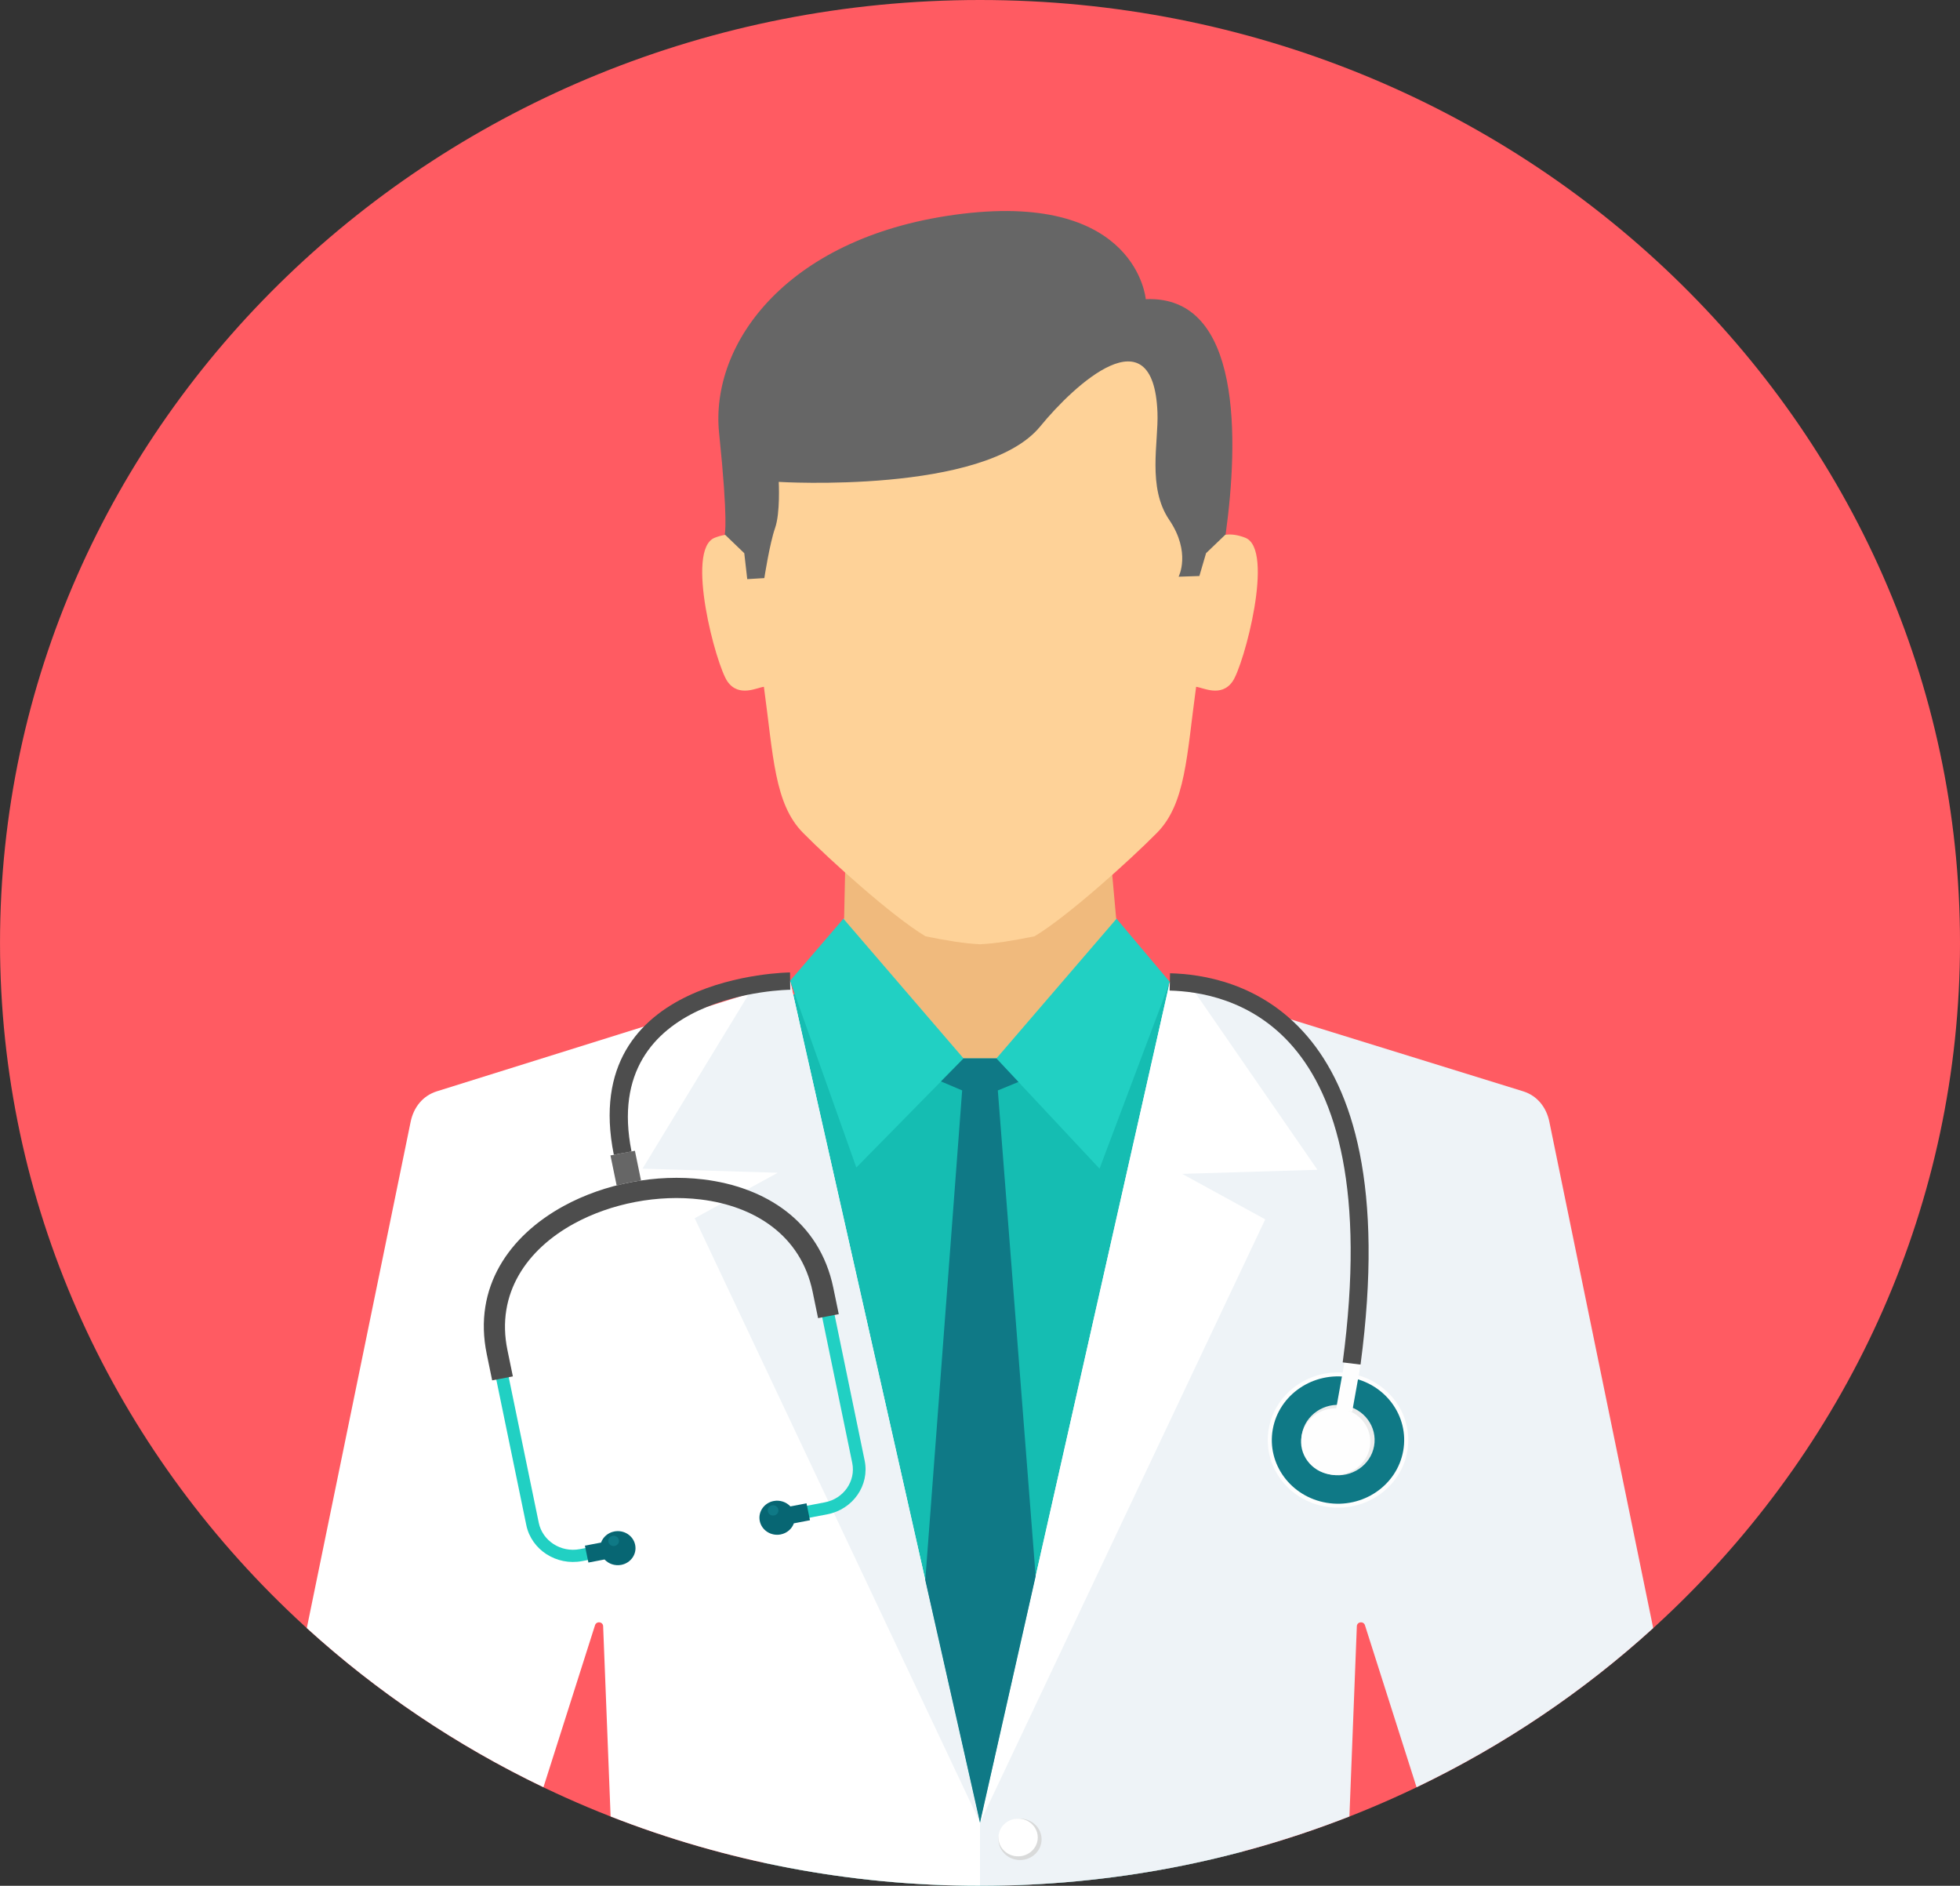 <svg width="105" height="101" viewBox="0 0 105 101" fill="none" xmlns="http://www.w3.org/2000/svg">
<rect x="0" y="0" width="105" height="101" fill="#333333" stroke="none"/>
<g clip-path="url(#clip0)">
<path d="M52.501 100.999C81.496 100.999 105 78.39 105 50.5C105 22.61 81.496 0 52.501 0C23.506 0 0.001 22.61 0.001 50.5C0.001 78.39 23.506 100.999 52.501 100.999Z" fill="#FF5B62"/>
<path d="M45.182 49.204C50.06 49.204 54.938 49.204 59.816 49.204L59.895 50.166L52.744 60.594L45.062 50.063L45.182 49.205L45.182 49.204Z" fill="#B3B3B3"/>
<path d="M45.277 46.588L45.15 52.47L34.775 57.928V77.931H52.24H69.704V57.927L60.062 52.163L59.532 46.281L45.277 46.588H45.277V46.588Z" fill="#F0BA7D"/>
<path d="M40.483 29.434C40.483 29.434 39.888 28.177 38.291 28.8C36.693 29.423 38.362 35.636 38.973 36.502C39.583 37.369 40.565 36.819 40.923 36.784C41.431 40.488 41.477 43.041 43.018 44.603C44.478 46.081 47.82 49.095 49.581 50.146C50.773 50.389 51.663 50.531 52.5 50.573C53.337 50.531 54.227 50.388 55.419 50.146C57.18 49.096 60.523 46.081 61.982 44.603C63.523 43.041 63.569 40.489 64.078 36.784C64.435 36.819 65.417 37.369 66.027 36.502C66.638 35.636 68.307 29.422 66.71 28.8C65.112 28.177 64.517 29.434 64.517 29.434C64.517 29.434 66.096 24.555 63.29 19.753C61.367 16.462 56.98 14.754 52.5 14.629C48.02 14.754 43.634 16.462 41.711 19.753C38.904 24.556 40.483 29.434 40.483 29.434H40.483Z" fill="#FED298"/>
<path d="M40.062 54.201L42.547 53.26L44.549 51.529L51.618 56.686H53.379L60.451 51.523L64.937 54.201L72.732 66.947L66.558 99.165C62.083 100.359 57.369 100.999 52.499 100.999C48.526 100.999 44.658 100.572 40.939 99.769L29.874 67.965L40.062 54.201L40.062 54.201Z" fill="#15BDB2"/>
<path d="M62.669 52.589L59.815 49.204L53.38 56.687L58.904 62.591L62.669 52.589Z" fill="#21D0C3"/>
<path d="M42.325 52.53L45.183 49.204L51.619 56.687L45.875 62.53L42.325 52.53Z" fill="#21D0C3"/>
<path d="M42.325 52.53L23.408 58.447C22.639 58.687 22.156 59.316 21.999 60.08L16.436 87.196C20.182 90.604 24.451 93.485 29.113 95.72L31.878 87.038C31.91 86.939 32.009 86.877 32.117 86.889C32.224 86.901 32.305 86.984 32.311 87.088L32.711 97.285C38.818 99.678 45.498 100.999 52.501 100.999V97.614L42.326 52.53L42.325 52.53Z" fill="white"/>
<path d="M42.325 52.53L40.159 53.17L34.419 62.591L41.665 62.81L37.216 65.246L52.501 97.614L42.326 52.53L42.325 52.53Z" fill="#EEF3F7"/>
<path d="M62.669 52.589L81.593 58.447C82.363 58.686 82.845 59.316 83.001 60.08L88.564 87.197C84.818 90.604 80.549 93.485 75.887 95.721L73.121 87.039C73.089 86.939 72.99 86.877 72.883 86.89C72.775 86.902 72.695 86.985 72.688 87.089L72.29 97.285C66.183 99.679 59.502 101 52.501 101H52.5V97.614L62.669 52.59L62.669 52.589Z" fill="#EEF3F7"/>
<path d="M62.669 52.589L63.872 52.941L70.577 62.651L63.331 62.87L67.78 65.306L52.5 97.614L62.669 52.59V52.59H62.669V52.589Z" fill="white"/>
<path d="M54.644 97.403C54.006 97.403 53.489 97.899 53.489 98.51C53.489 99.123 54.007 99.619 54.644 99.619C55.282 99.619 55.799 99.123 55.799 98.51C55.799 97.898 55.282 97.403 54.644 97.403Z" fill="#D9DADA"/>
<path d="M63.139 30.887L64.252 30.85L64.61 29.628L65.659 28.621C66.352 23.605 66.556 15.798 61.38 16.024C61.38 16.024 60.913 10.331 51.577 11.447C42.24 12.563 38.021 18.361 38.524 23.198C39.026 28.035 38.824 28.621 38.824 28.621L39.872 29.628L40.031 31.017L40.946 30.962C40.946 30.962 41.233 29.102 41.521 28.283C41.808 27.465 41.718 25.809 41.718 25.809C41.718 25.809 52.746 26.485 55.726 22.838C57.567 20.587 61.794 16.685 62.007 22.088C62.07 23.691 61.451 26.092 62.636 27.84C63.821 29.588 63.139 30.887 63.139 30.887H63.139V30.887Z" fill="#666666"/>
<path d="M52.5 97.614L55.481 84.416L53.455 58.401L54.559 57.947L53.379 56.687H51.619L50.409 57.918L51.544 58.401L49.569 84.627L52.5 97.614L52.5 97.614Z" fill="#0F7986"/>
<path d="M54.541 97.403C53.961 97.403 53.489 97.854 53.489 98.412C53.489 98.969 53.96 99.421 54.541 99.421C55.122 99.421 55.594 98.97 55.594 98.412C55.594 97.854 55.122 97.403 54.541 97.403Z" fill="white"/>
<path d="M71.038 80.695C68.989 80.355 67.615 78.481 67.969 76.511C68.323 74.54 70.27 73.218 72.319 73.558C74.367 73.898 75.741 75.772 75.388 77.743C75.034 79.713 73.086 81.035 71.038 80.695L71.038 80.695Z" fill="#FEFEFE"/>
<path d="M71.075 80.487C69.146 80.166 67.852 78.403 68.185 76.546C68.518 74.69 70.352 73.445 72.282 73.766C74.212 74.086 75.506 75.851 75.172 77.706C74.839 79.563 73.005 80.807 71.075 80.487V80.487Z" fill="#0F7986"/>
<path d="M71.345 78.986C70.278 78.809 69.561 77.832 69.745 76.805C69.929 75.779 70.945 75.09 72.012 75.267C73.08 75.444 73.796 76.42 73.612 77.447C73.427 78.474 72.412 79.163 71.345 78.986V78.986Z" fill="#EBECEC"/>
<path d="M71.576 75.469L72.437 75.613L72.901 73.031L72.039 72.887L71.576 75.469Z" fill="#FEFEFE"/>
<path d="M42.706 81.411L44.321 81.103C45.007 80.971 45.575 80.583 45.938 80.061C46.3 79.54 46.457 78.886 46.321 78.226L44.421 69.02C43.704 65.546 40.879 63.775 37.65 63.382C36.413 63.231 35.116 63.286 33.86 63.526C32.602 63.765 31.383 64.19 30.3 64.783C27.48 66.329 25.579 69.001 26.297 72.48L28.196 81.686C28.333 82.346 28.738 82.892 29.279 83.242L29.281 83.241C29.823 83.59 30.502 83.74 31.188 83.609L32.803 83.301L32.67 82.661L31.056 82.969C30.552 83.065 30.054 82.954 29.657 82.699L29.657 82.699C29.26 82.443 28.963 82.042 28.863 81.559L26.963 72.352C26.311 69.195 28.053 66.762 30.634 65.349C31.654 64.789 32.804 64.388 33.992 64.162C35.179 63.935 36.402 63.884 37.567 64.026C40.522 64.385 43.106 65.995 43.756 69.146L45.656 78.352C45.755 78.836 45.64 79.315 45.375 79.698C45.109 80.08 44.692 80.366 44.189 80.461L42.574 80.77L42.706 81.41V81.411V81.411V81.411Z" fill="#21D0C3"/>
<path d="M44.934 70.384L44.643 68.978C43.904 65.397 40.998 63.571 37.679 63.167C36.418 63.014 35.097 63.069 33.817 63.313C32.537 63.557 31.294 63.991 30.191 64.595C27.29 66.184 25.336 68.935 26.076 72.523L26.366 73.929L27.475 73.717L27.185 72.311C26.556 69.261 28.245 66.907 30.745 65.537C31.745 64.99 32.872 64.597 34.036 64.375C35.2 64.153 36.399 64.103 37.54 64.242C40.404 64.59 42.907 66.145 43.535 69.189L43.825 70.596L44.934 70.384L44.934 70.384Z" fill="#4D4D4D"/>
<path d="M31.521 83.687L32.386 83.522C32.603 83.756 32.938 83.876 33.28 83.811C33.794 83.713 34.129 83.233 34.026 82.738C33.925 82.244 33.425 81.922 32.911 82.021C32.568 82.086 32.306 82.321 32.199 82.617L31.335 82.781L31.522 83.687L31.521 83.687Z" fill="#076673"/>
<path d="M43.392 81.421L42.529 81.586C42.422 81.882 42.16 82.116 41.817 82.182C41.303 82.28 40.804 81.959 40.702 81.464C40.6 80.97 40.934 80.489 41.448 80.391C41.79 80.326 42.126 80.447 42.342 80.68L43.206 80.515L43.392 81.421Z" fill="#076673"/>
<path d="M34.342 63.23L34.013 61.633L33.357 61.758L32.703 61.883L33.036 63.496C33.286 63.426 33.538 63.366 33.794 63.318C33.975 63.283 34.158 63.254 34.342 63.23Z" fill="#666666"/>
<path d="M32.929 82.799C33.084 82.769 33.185 82.623 33.154 82.474C33.123 82.324 32.973 82.227 32.817 82.256C32.661 82.286 32.56 82.432 32.591 82.581C32.622 82.73 32.773 82.828 32.929 82.798V82.799Z" fill="#0F7986"/>
<path d="M41.471 81.164C41.626 81.135 41.727 80.989 41.696 80.84C41.665 80.69 41.515 80.593 41.359 80.623C41.203 80.652 41.102 80.798 41.133 80.948C41.163 81.097 41.315 81.194 41.471 81.164Z" fill="#0F7986"/>
<path d="M71.24 78.969C70.23 78.802 69.553 77.878 69.727 76.906C69.901 75.936 70.861 75.284 71.871 75.452C72.88 75.619 73.558 76.543 73.383 77.513C73.209 78.485 72.249 79.136 71.24 78.969H71.24Z" fill="#FEFEFE"/>
<path d="M42.335 53.009C42.306 53.009 32.109 53.09 33.832 61.671L32.883 61.846C30.942 52.172 42.291 52.083 42.323 52.082L42.335 53.009Z" fill="#4D4D4D"/>
<path d="M62.681 52.126C64.344 52.169 67.56 52.605 70.035 55.502C72.457 58.336 74.156 63.541 72.886 73.084L71.93 72.967C73.159 63.731 71.571 58.758 69.292 56.09C67.065 53.484 64.161 53.092 62.659 53.053L62.681 52.126H62.681Z" fill="#4D4D4D"/>
</g>
<defs>
<clipPath id="clip0">
<rect width="105" height="101" fill="white"/>
</clipPath>
</defs>
</svg>
